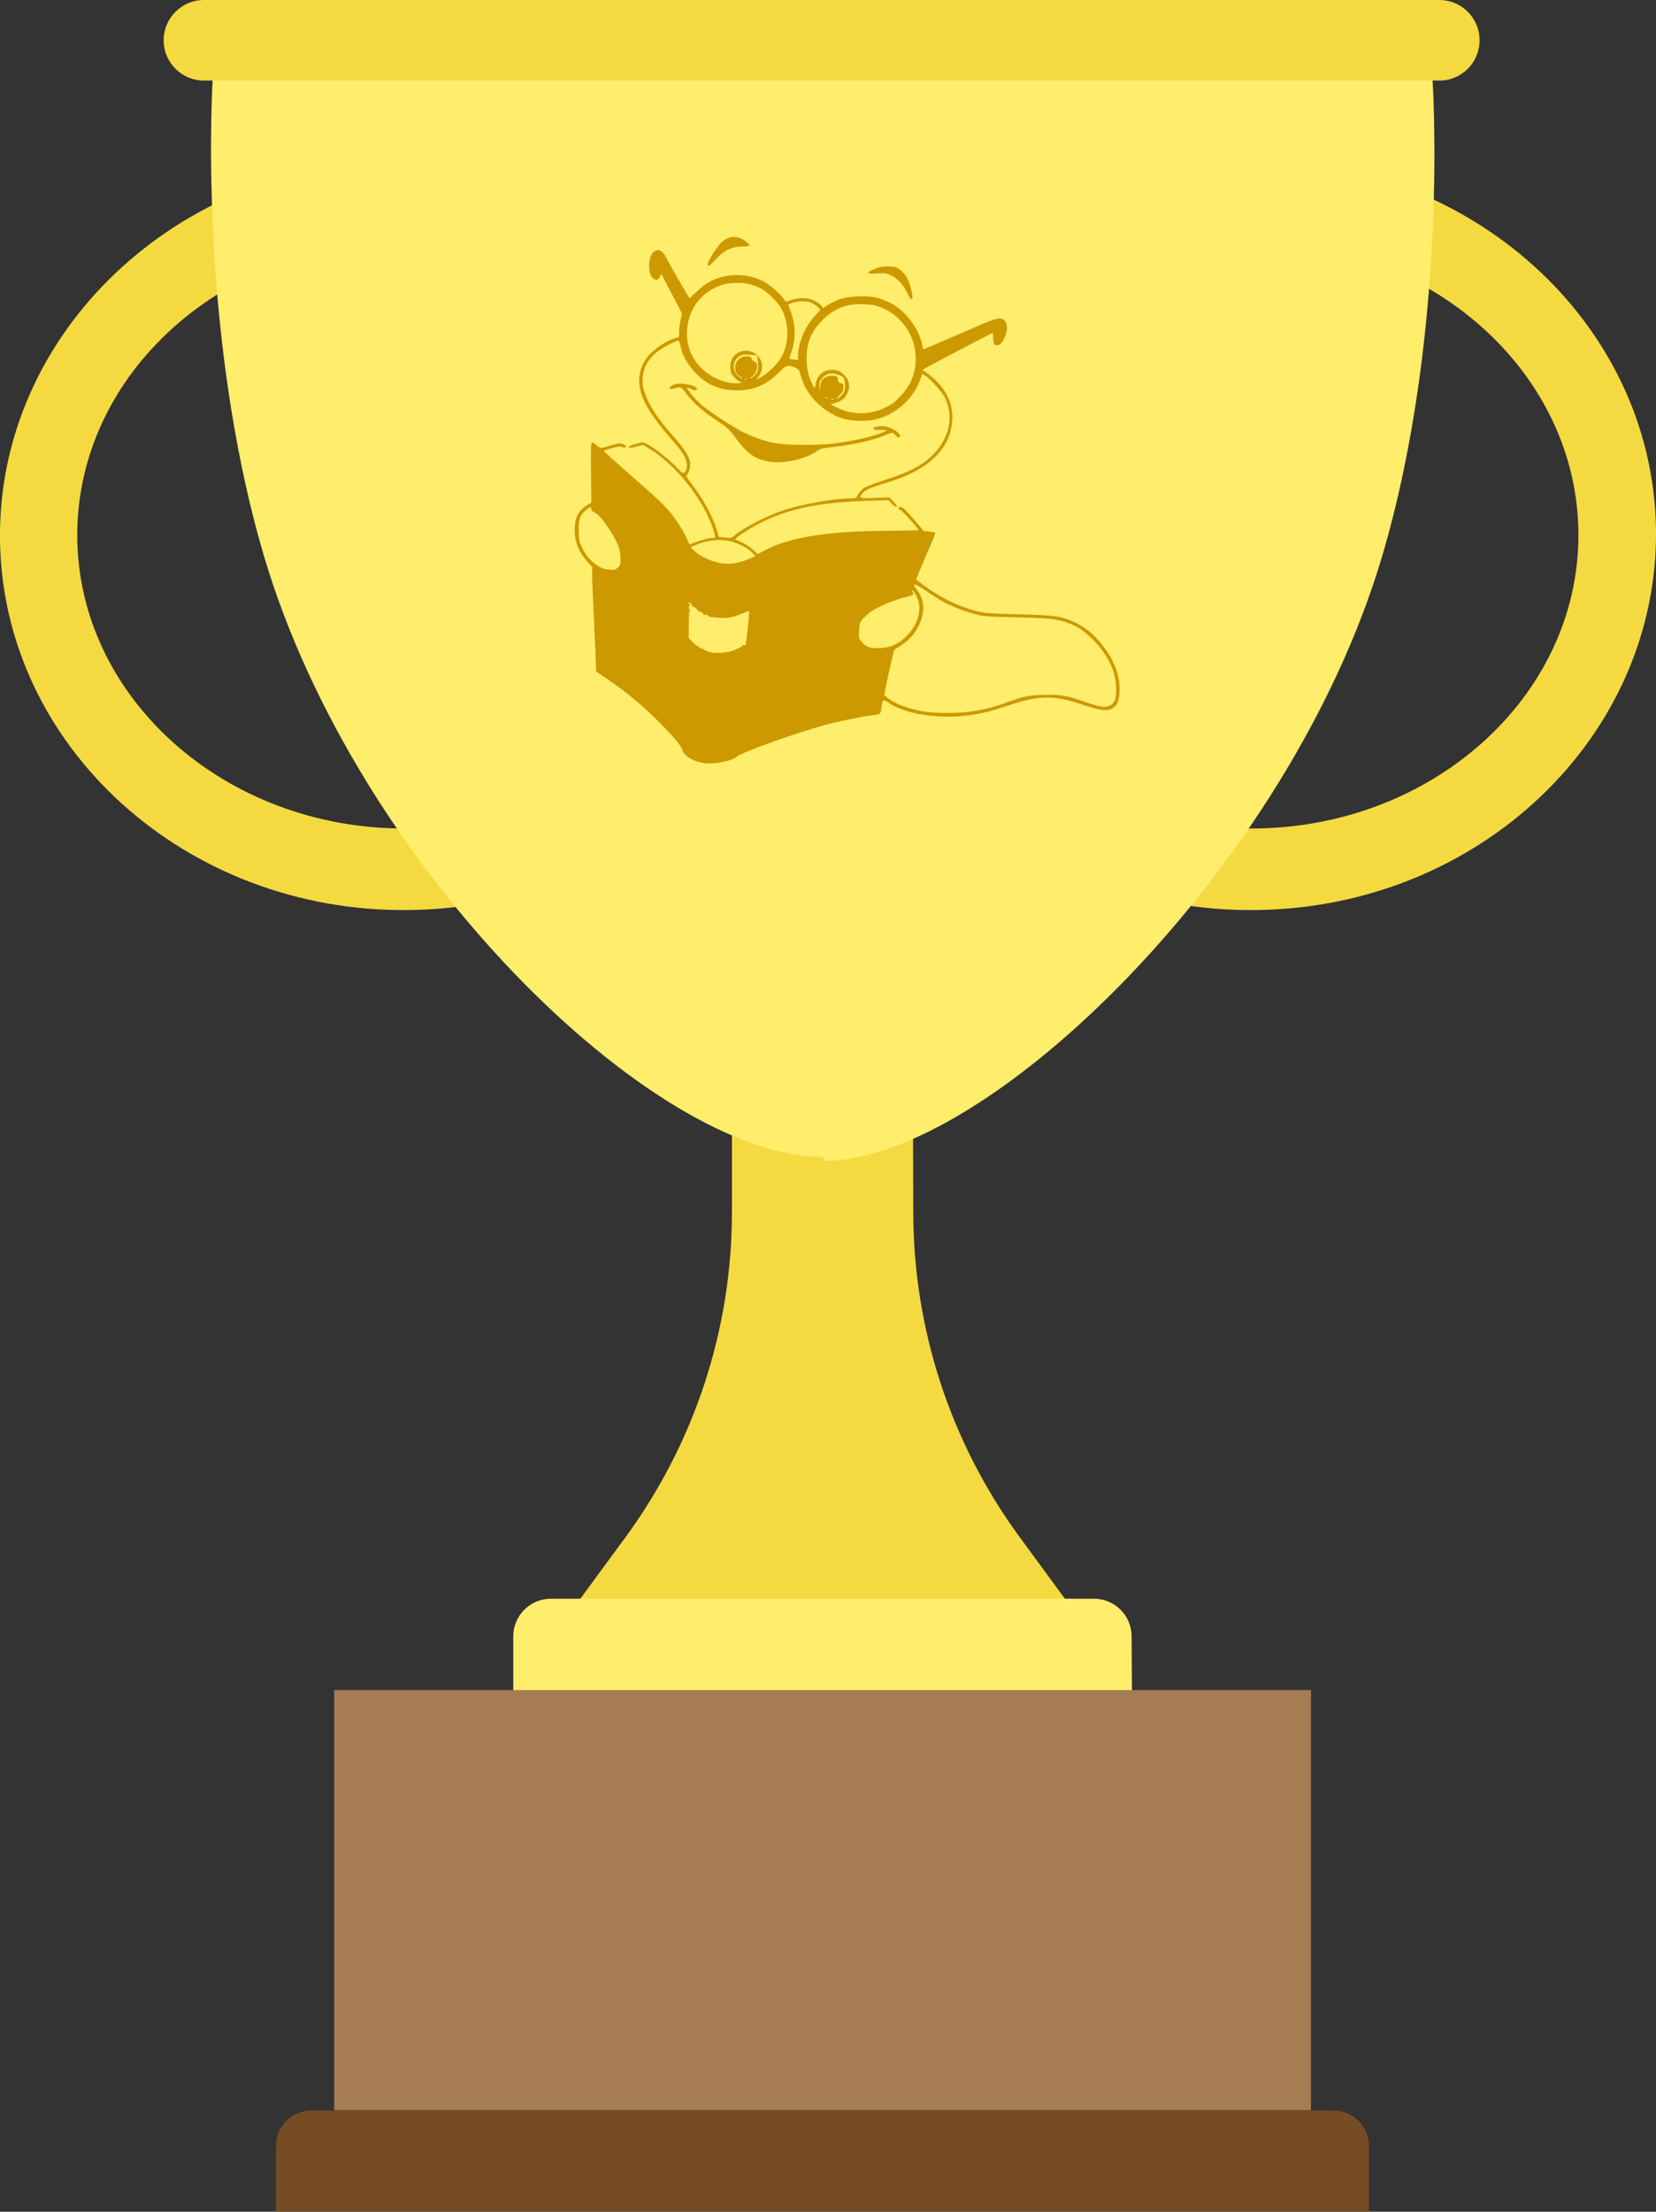 <?xml version="1.0" encoding="utf-8"?>
<!-- Generator: Adobe Illustrator 25.0.1, SVG Export Plug-In . SVG Version: 6.00 Build 0)  -->
<svg version="1.1" id="Layer_1" xmlns="http://www.w3.org/2000/svg" xmlns:xlink="http://www.w3.org/1999/xlink" x="0px" y="0px"
	 viewBox="0 0 505.9 675.4" style="enable-background:new 0 0 505.9 675.4;" xml:space="preserve">
<rect x="0" y="0" width="505.9" height="675.4" fill="#333333" stroke="none"/>
<style type="text/css">
	.st0{fill:#F4DA40;}
	.st1{fill:#FFED6C;}
	.st2{fill:#A67C52;}
	.st3{fill:#754C24;}
	.st4{fill:#CC9900;}
</style>
<g>
	<g>
		<path class="st0" d="M125,277.9c-68.1,0.9-124.2-49.8-125-113C-0.8,101.8,53.9,49.7,122,48.8s124.2,49.8,125,113
			C247.8,225,193.1,277.1,125,277.9z M123.5,73.8c-55.1,0-99.9,40.2-99.9,89.6S68.4,253,123.5,253s99.9-40.2,99.9-89.6
			S178.6,73.8,123.5,73.8z"/>
		<path class="st0" d="M383.8,277.9c-68.1,0.9-124.2-49.8-125-113S312.7,49.6,380.9,48.8c68.1-0.9,124.2,49.8,125,113
			C506.6,225,451.9,277.1,383.8,277.9z M382.3,73.8c-55.1,0-99.9,40.2-99.9,89.6s44.8,89.6,99.9,89.6s99.9-40.2,99.9-89.6
			C482.2,114,437.4,73.8,382.3,73.8z"/>
		<path class="st0" d="M345.8,516.1h-189l34.3-46.7c21.1-28.8,32.5-63.5,32.5-99.2v-36.1h55.3l0.1,36.4c0.1,35.5,11.4,70,32.3,98.6
			L345.8,516.1z"/>
		<path class="st1" d="M437.6,23.7H251.4H65c0,0-5,76.3,15.7,146.3c28.2,94.8,118.5,183.2,170.6,183.3l-0.1,0.4h0.7v0.8l0,0
			c50-0.2,142.1-89.7,170.3-184.5C442.9,100,437.6,23.7,437.6,23.7z"/>
		<rect x="102.1" y="516.1" class="st2" width="298.4" height="128.3"/>
		<path class="st3" d="M418.3,675.4h-334v-20.1c0-6,4.8-10.8,10.8-10.8h312.3c6,0,10.8,4.8,10.8,10.8v20.1H418.3z"/>
		<path class="st1" d="M345.8,516.1h-189v-16.4c0-6.4,5.2-11.5,11.5-11.5h165.9c6.4,0,11.5,5.2,11.5,11.5L345.8,516.1L345.8,516.1z"
			/>
		<path class="st0" d="M439.8,24.6H62.3c-6.8,0-12.3-5.5-12.3-12.3l0,0C50,5.5,55.5,0,62.3,0h377.4c6.8,0,12.3,5.5,12.3,12.3l0,0
			C452,19.1,446.5,24.6,439.8,24.6z"/>
	</g>
</g>
<g transform="translate(0,586) scale(0.1,-0.1)">
	<path class="st4" d="M2230.5,5135.2c-4.4-1.2-13-5.3-18.6-8.9c-18.3-11.2-55.8-70.9-49-77.6c2.1-2.1,9.2,3.5,22.4,18
		c26.9,28.9,49.9,40.4,80.9,40.4c13.3,0,22.4,1.5,23,3.2c1.2,3.2-12.7,15.1-24.2,21C2255.9,5136.1,2239.3,5137.9,2230.5,5135.2z"/>
	<path class="st4" d="M1997,5090.9c-18.9-14.8-18.6-72.3,0.3-82.4c9.2-5,12.1-4.1,18,5.6l5.3,9.2l31.3-60.2l31.6-60.2l-4.4-20.4
		c-2.4-11.2-4.4-27.2-4.4-35.7v-15.1l-13.6-4.7c-22.1-7.4-50.2-24.5-68.5-41.6c-41-38.1-50.8-88-27.5-143.5
		c15.1-36,41.3-72.3,100.4-139.9c29.2-33.4,38.7-59,29.2-79.7c-4.7-10.3-8.6-9.4-22.1,5.3c-32.5,35.1-95.4,81.8-110.4,81.8
		c-1.8,0-12.7-2.7-24.2-6.2c-14.5-4.1-19.5-7.1-17.4-9.2c2.4-2.4,9.2-1.5,23.6,2.1l20.4,5.3l18.6-11.2
		c84.1-51.1,169.2-159.7,197.8-253c3-9.2,4.4-17.4,3.5-18.3c-0.9-0.9-6.5-1.8-12.7-1.8c-9.2,0-41.3-9.7-61.7-18.9
		c-3.5-1.5-5.9,1.8-10.3,13.6c-7.4,19.5-33.1,60.8-51.1,82.1c-22.1,26.3-42.5,45.5-125.8,118.1c-43.1,37.8-78.5,69.7-78.5,70.9
		c0,1.2,11.5,5,25.7,8.9c20.4,5.3,26.6,5.9,31,3.2c5.6-3.5,11.2-2.1,11.2,2.4c0,1.5-4.1,4.1-9.2,6.2c-8,3.5-12.4,3-36.3-3.8
		c-15.1-4.4-28.9-8-31-8s-8.6,4.1-14.2,9.2c-5.6,4.7-11.8,8.3-13.6,7.7c-2.7-0.9-3.2-25.1-2.4-92.4l0.9-91.2l-13.6-8.3
		c-26.3-16.2-37.2-38.7-37.2-75.6c0-36,12.7-67.6,38.1-95.7l15.1-16.2v-24.5c0-13.6,2.7-78.5,5.9-144.4
		c3.2-65.8,5.9-126.4,5.9-134.9v-15.4l33.1-22.7c61.4-41.9,109.8-82.1,161.2-134c42.2-42.2,67.6-72.9,69.7-83.3
		c4.1-20.7,44-41,81.5-41.6c28.6-0.3,75.3,10.9,83.8,20.1c11.8,12.7,179.5,72.9,270.1,97.4c45.5,12.1,116.9,26.9,145,29.8
		c10.6,1.2,20.7,3.2,22.7,4.7c1.8,1.5,4.1,10.3,5.3,19.8c3,25.4,3.8,26,25.4,11.2c32.5-21.6,90-36.3,154.7-39.3
		c64.7-3.2,129,6.5,193.4,28.9c104.8,36.6,148.8,37.8,241.2,6.8c54-18.3,74.7-20.7,91.5-10.3c13.9,8.3,19.2,21.3,20.7,50.2
		c2.7,45.2-13.9,91.2-49.3,138.5c-28.9,38.1-59.9,62.6-100.4,79.1c-34.8,13.9-52,15.9-158,18.6c-84.7,2.1-104.2,3.5-124,8.6
		c-60.8,15.1-117.8,43.1-173.3,85l-16.5,12.7l14.8,36c8,20.1,21.8,52,30.4,70.9c8.9,19.5,14.5,35.4,13,36.6
		c-1.5,0.9-10,2.4-18.9,3.2l-16.2,1.8l-25.4,29.8c-14.2,16.5-28.9,32.8-32.8,36.6c-8,7.4-18.6,8.6-18.6,2.1c0-2.4,2.4-4.4,5.3-4.4
		c4.1,0,53.4-53.7,55.8-61.4c0.6-1.2-39.3-2.1-88.6-2.4c-184.8-0.3-306.5-19.5-381.4-59.9l-21.3-11.2l-13.6,13
		c-7.4,7.1-23,17.4-34.5,22.7l-20.7,9.4l6.5,6.2c10.3,9.4,46.6,31.9,72.3,44.6c86.2,43.4,181.6,62.6,330.4,67l59.3,1.8l9.4-10.6
		c5.3-6.2,11.5-10.3,14.5-9.7c3.8,0.9,2.4,3.8-8,15.1l-13,13.9l-43.7-1.8c-47.5-2.4-49.6-1.5-39.6,12.7c7.7,10.9,22.4,17.7,65,30.7
		c49.9,14.8,85.3,29.8,114.8,48.1c59.6,37.2,91.8,85.9,95.4,145.3c3.5,54-21.6,102.2-72.9,141.1l-17.7,13.3l15.4,8.6
		c28.9,16.2,196.3,103.9,198.1,103.9c1.2,0,2.1-7.1,2.1-15.9c0-18.9,5-24.8,17.1-20.7c11.5,3.8,24.8,31.6,24.8,51.4
		c0,11.8-1.5,16.8-6.8,22.4c-12.1,13-22.7,10.3-108.6-27.5c-92.7-40.4-139.6-60.2-140.5-59.3c-0.3,0.6-2.1,8.6-4.1,18
		c-10.3,48.1-52.8,102.2-97.7,124c-34,16.5-53.7,20.7-95.7,19.2c-40.4-1.5-62.6-7.4-91.2-24.8l-17.1-10.6l-5.6,7.4
		c-3.2,4.1-12.7,10.9-21.3,15.1c-19.2,9.4-46.1,10.3-70.3,1.8l-16.2-5.6l-5.6,8c-11.8,16.5-42.5,43.7-59.9,53.1
		c-36.6,19.5-81.5,25.7-122.5,16.8c-31.6-6.5-56.4-20.1-82.1-44.6c-12.4-12.1-23.6-21.8-24.5-21.8c-1.5,0-60.5,102.4-72.3,126.1
		C2022.9,5096.2,2010.5,5101.5,1997,5090.9z M2291.6,4992c9.4-2.7,24.8-8.6,34.2-13.6c21-11.2,52.3-43.1,62.9-63.8
		c22.4-44.3,22.1-101.6-0.6-143.8c-10.3-19.8-42.2-51.1-62.3-62l-15.9-8.6l8.3,10.9c18.3,24.2,10.9,57.6-16.2,72
		c-32.5,17.1-70.9-4.7-70.9-41c0-7.7,1.2-17.1,2.7-21c3.2-8.6,17.4-22.7,26.9-26.9c7.1-3.2,7.1-3.2-4.1-4.4
		c-36.9-3.2-83.3,15.6-114.3,46.4c-31.9,32.2-46.4,71.4-43.1,117.8c4.4,64.7,45.5,116.6,108.4,136.7
		C2228.1,4997.6,2268,4997.9,2291.6,4992z M2480.5,4934.4c6.8-3.2,15.4-9.2,19.2-13.3l6.8-7.1l-18.3-20.1
		c-30.1-32.5-49.9-81.8-50.5-124.3v-9.4l-12.4,1.8c-7.1,1.2-13.3,2.4-13.6,3c-0.6,0.3,1.8,8.3,5,17.4c14.8,39.3,14.2,88-1.5,127.2
		c-3.8,9.7-7.1,18.6-7.1,19.8c0,3.5,28.3,10.6,44,10.6C2462.8,4940.3,2472.6,4938.3,2480.5,4934.4z M2668.6,4928.2
		c69.4-14.8,123.4-78.2,128.4-150.6c3.5-49.6-11.5-91.2-46.6-127.8c-17.1-18.3-26.3-25.1-45.2-34.2c-49.3-23.6-103.3-23.3-149.7,0.3
		l-18.9,9.7l10.3,2.7c18,4.4,30.1,11.8,37.2,22.7c13.9,20.7,13,43.4-2.4,60.8c-12.1,13.9-22.7,18.9-39.9,18.9
		c-26.6,0-45.8-16.8-50.5-44.9l-2.4-12.7l-8,15.4c-11.8,22.7-16.8,46.1-16.8,76.2c0,49.3,14.5,84.1,48.7,118.1
		c34,33.7,67.6,48.1,114.3,48.4C2641.4,4931.5,2660,4930,2668.6,4928.2z M2082.3,4789.8c10.9-37.8,48.4-82.7,86.2-102.7
		c24.8-13,50.8-19.2,83.3-19.2c49.3-0.3,90,17.1,125.8,53.1c19.2,19.2,22.4,21.6,32.8,21.6c11.5,0,29.8-9.2,31.6-15.6
		c0.3-1.8,3.8-12.7,7.4-23.9c17.7-54.6,68.2-103,126.4-121.6c23.3-7.4,70-8.9,96.5-2.7c55.5,12.1,105.1,51.4,130.2,102.4
		c7.4,15.4,13.3,30.1,13.3,33.1c0,4.7,0.6,4.7,9.2-0.3c16.2-9.7,51.7-48.7,61.4-67.9c27.5-54.6,15.4-119.9-31.3-169.2
		c-34-36.3-71.4-56.7-152-82.7c-28.9-9.4-57-20.1-62.9-23.6c-5.6-3.5-13.9-12.4-18-19.5c-7.4-12.7-8-13-22.7-13
		c-49.6,0-147.3-17.1-203.4-35.4c-55.8-18.3-128.4-56.1-155-80.3c-5.3-5-8.6-5.6-25.7-3.8l-19.2,2.1l-6.5,21.3
		c-13.3,43.7-44.3,99.2-82.1,147.3c-9.4,12.4-12.4,17.7-9.7,19.5c2.1,1.2,5.6,8.6,8,16.2c8.6,28-3,51.4-52.6,106.9
		c-44.3,49.9-70.3,89.5-83.8,128.7c-6.2,17.7-7.4,25.4-6.2,44c2.7,46.9,30.4,80.3,88.9,107.5c21.3,9.7,21.3,10,23,3.5
		C2076.1,4811.9,2079.3,4800.4,2082.3,4789.8z M2312.6,4774.1c0.9-0.6,2.1-10.9,3-22.7c1.2-16.8,0.6-22.7-3.5-28.9
		c-5.6-8.9-15.9-18-20.1-18.3c-1.5,0,0.9,2.7,5.3,6.2c18,14.2,21.6,41,5.9,46.9c-3.8,1.5-7.1,4.7-7.1,7.1c0,8.3-18.6,10.3-32.2,3.5
		c-11.2-5.9-18-17.1-18-29.8c0-13.9,4.1-21,15.6-28c5.3-3.2,8-5.9,5.9-5.9c-1.8,0-7.4,3.5-12.4,7.7c-19.2,16.2-17.1,47.5,4.1,60.8
		c7.1,4.4,13.3,5,30.4,4.1C2301.3,4776.2,2311.7,4775,2312.6,4774.1z M2569.7,4711.8c8.3-4.4,9.4-6.8,11.2-21.3
		c2.7-19.2-1.5-30.7-13.9-41c-13.6-11.5-14.8-8.6-2.1,4.1c9.7,9.4,11.5,13.3,11.5,23.6c0,9.7-0.9,12.1-5.6,12.1
		c-7.1,0-13.3,7.4-10.9,13.3c3.5,9.7-21.3,13.9-36.3,6.2c-12.4-6.5-16.2-13-18.3-29.5l-1.8-15.1l-0.6,15.6
		c-0.3,13.6,0.9,16.5,9.4,26C2527.2,4722.2,2545.8,4723.9,2569.7,4711.8z M2282.1,4702.1c-2.1-0.6-5.6-0.6-7.4,0
		c-2.1,0.9-0.6,1.5,3.5,1.5S2283.9,4703,2282.1,4702.1z M2527.8,4642.8c-0.9-0.9-3.2,0-5.3,2.1c-2.7,3-2.4,3.2,1.8,1.5
		C2527.2,4645.4,2528.7,4643.6,2527.8,4642.8z M2547.9,4640.1c-2.1-0.6-6.2-0.6-8.9,0c-3,0.9-1.2,1.5,3.5,1.5
		C2547.6,4641.6,2549.6,4641,2547.9,4640.1z M1805.9,4305.6c0-3.8,3.2-7.4,10-10c11.8-5,31.6-28.6,51.7-61.7
		c21.6-35.7,27.8-52.8,28-78.2c0.3-20.7-0.3-22.1-8.3-29.2c-7.7-6.5-10.9-7.4-25.1-6.2c-21,1.5-35.1,8.6-55.2,26.6
		c-10.9,10.3-19.2,21.6-26.9,37.2c-10.3,20.7-11.2,24.8-12.1,51.7c-1.5,36,3.2,50.5,21,65.5C1803,4313,1805.9,4313.9,1805.9,4305.6z
		 M2232.5,4206.7c25.4-6.5,51.4-20.1,64.4-33.4l11.5-11.5l-21.8-9.2c-29.2-12.4-57-16.5-81.8-12.7c-34,5.3-70,22.7-88.3,42.5
		l-6.8,7.1l14.2,5.9C2160.2,4210.8,2200.7,4214.7,2232.5,4206.7z M2882.1,4022.2c26-13.9,64.1-28.9,96-37.5
		c26.3-7.1,34-7.7,125.5-9.7c101.9-2.4,122.8-4.7,155.9-16.2c29.5-10,50.5-23.6,75.9-48.7c49-48.1,74.4-101,74.4-153.8
		c0-34.5-5.6-46.6-23.9-52.6c-11.5-3.5-15.1-3.5-35.4,1.8c-12.4,3.2-33.7,10-47.5,15.1c-42.2,15.4-68.8,19.2-117.8,17.4
		c-45.5-1.5-56.7-3.8-115.4-25.1c-32.2-11.8-66.7-20.4-102.7-25.7c-32.8-5-104.5-5.6-134.6-1.5c-51.7,7.7-99.2,24.5-121.9,44l-9.4,8
		l5.9,29.2c3,16.2,9.7,47.2,15.1,69.1l9.2,39.3l16.2,10.3c22.7,14.5,38.4,29.5,49.3,46.6c29.5,46.6,31.6,90.3,5.6,124.3
		c-18.9,24.8-10.6,24.2,27.5-1.5C2848.7,4042.2,2872.3,4027.5,2882.1,4022.2z M2805.6,4025.4c10-33.4-4.4-76.2-36.3-107.8
		c-24.8-24.5-47.8-35.1-80.9-36.6c-30.4-1.5-40.7,2.1-55.8,18.9c-9.2,10.6-9.4,11.5-8.3,34c0.9,20.4,1.8,23.9,10,34.2
		c5,6.2,15.6,16.2,23.6,22.1c18.9,14.5,68.2,36,100.7,44c28.3,7.1,35.4,10.6,30.4,15.6c-1.5,1.5-3,4.4-3,6.2
		C2786.4,4063.5,2801.5,4039.9,2805.6,4025.4z M2114.2,4009.8c-0.9-1.2-0.6-2.1,0.9-1.8c4.1,1.2,18.6-10,16.5-13.3
		c-0.9-1.5-0.6-2.1,1.2-1.2c3.8,2.4,19.2-8,16.5-11.2c-1.5-1.2-0.6-1.5,1.5-0.3c4.1,2.4,15.9-0.6,14.2-3.5c-0.6-1.2,1.8-2.4,5-2.4
		c3.5-0.3,15.9-1.5,27.2-2.7c23-2.4,47.5,2.4,74.4,14.8c8.6,3.8,16.2,5.9,17.1,4.7c0.6-1.5-1.2-24.2-4.4-50.8
		c-3.2-26.6-5.9-49.6-5.9-51.1c0-1.2-2.4-1.5-5-0.6c-3,1.2-4.1,1.2-3,0c3-3-31.6-19.2-45.2-21c-29.5-4.4-45.2-4.1-60.5,0.6
		c-8.9,3-16.2,6.5-16.2,8s-1.2,2.1-3,0.9c-1.5-0.9-5.3,0.9-8.9,4.4c-3.2,3.2-5.9,5-5.9,3.8c0-1.2-5.9,3.8-13.3,10.9l-13.3,13v41.6
		c0,29.2,1.2,42.8,3.8,45.5c3,3.2,3,3.8,0,2.1c-2.7-1.5-3.8-0.3-3.8,3.2c0,3.2,1.8,7.4,3.8,9.4c3,3.2,3,3.8,0,2.1
		c-2.4-1.5-3.8-0.3-3.8,3c0,4.7,0.3,4.7,5.9-0.3C2113.3,4014.8,2115,4011.2,2114.2,4009.8z"/>
	<path class="st4" d="M2061,4686.4c-9.7-3.2-18-10.6-14.8-13.9c0.9-0.9,6.8-0.3,13.3,1.5c19.2,5.9,21.8,4.7,36.6-15.4
		c20.1-27.5,50.8-54.6,92.7-82.1c34.5-23,37.5-26,60.2-56.1c34.2-46.4,59.6-63.8,102.4-70.3c44.6-7.1,113.4,8.9,146.7,34
		c6.8,5,16.2,7.4,39.3,10c74.4,8.9,126.4,20.1,164.2,36c24.5,10.3,26.3,10.6,33.7,1.2c6.2-7.7,10.9-9.4,13.6-4.7
		c5,8-21.8,27.2-43.4,31c-16.5,3-38.1-0.9-36.9-6.5c0.6-3.8,4.7-4.4,21.6-3.8c25.7,0.9,23.3-2.1-10.3-13.9
		c-26.6-9.2-64.7-17.7-121-26.3c-49.3-7.7-159.7-7.4-194.9,0.3c-36,7.7-71.2,20.7-103,37.8c-36.6,19.8-101,62.9-121.6,81.5
		c-16.5,15.1-42.8,46.9-40.7,49.3c0.9,0.6,6.8-1.5,13.6-4.4c10.3-4.4,13-4.7,15.6-1.5C2136.6,4680.8,2084,4693.5,2061,4686.4z"/>
	<path class="st4" d="M2690.2,5044.6c-16.8-4.1-36.9-13.6-36.9-17.1c0-3.2,5.3-3.8,26-2.4c22.4,1.5,27.8,0.9,41-5
		c19.8-8.3,38.7-28.6,50.8-54c8.9-18.6,12.7-22.7,16.2-17.4c2.7,4.4-7.4,45.8-14.5,59.3c-8,15.9-23,31-34.8,35.4
		C2729.7,5046.6,2701.1,5047.2,2690.2,5044.6z"/>
</g>
</svg>
